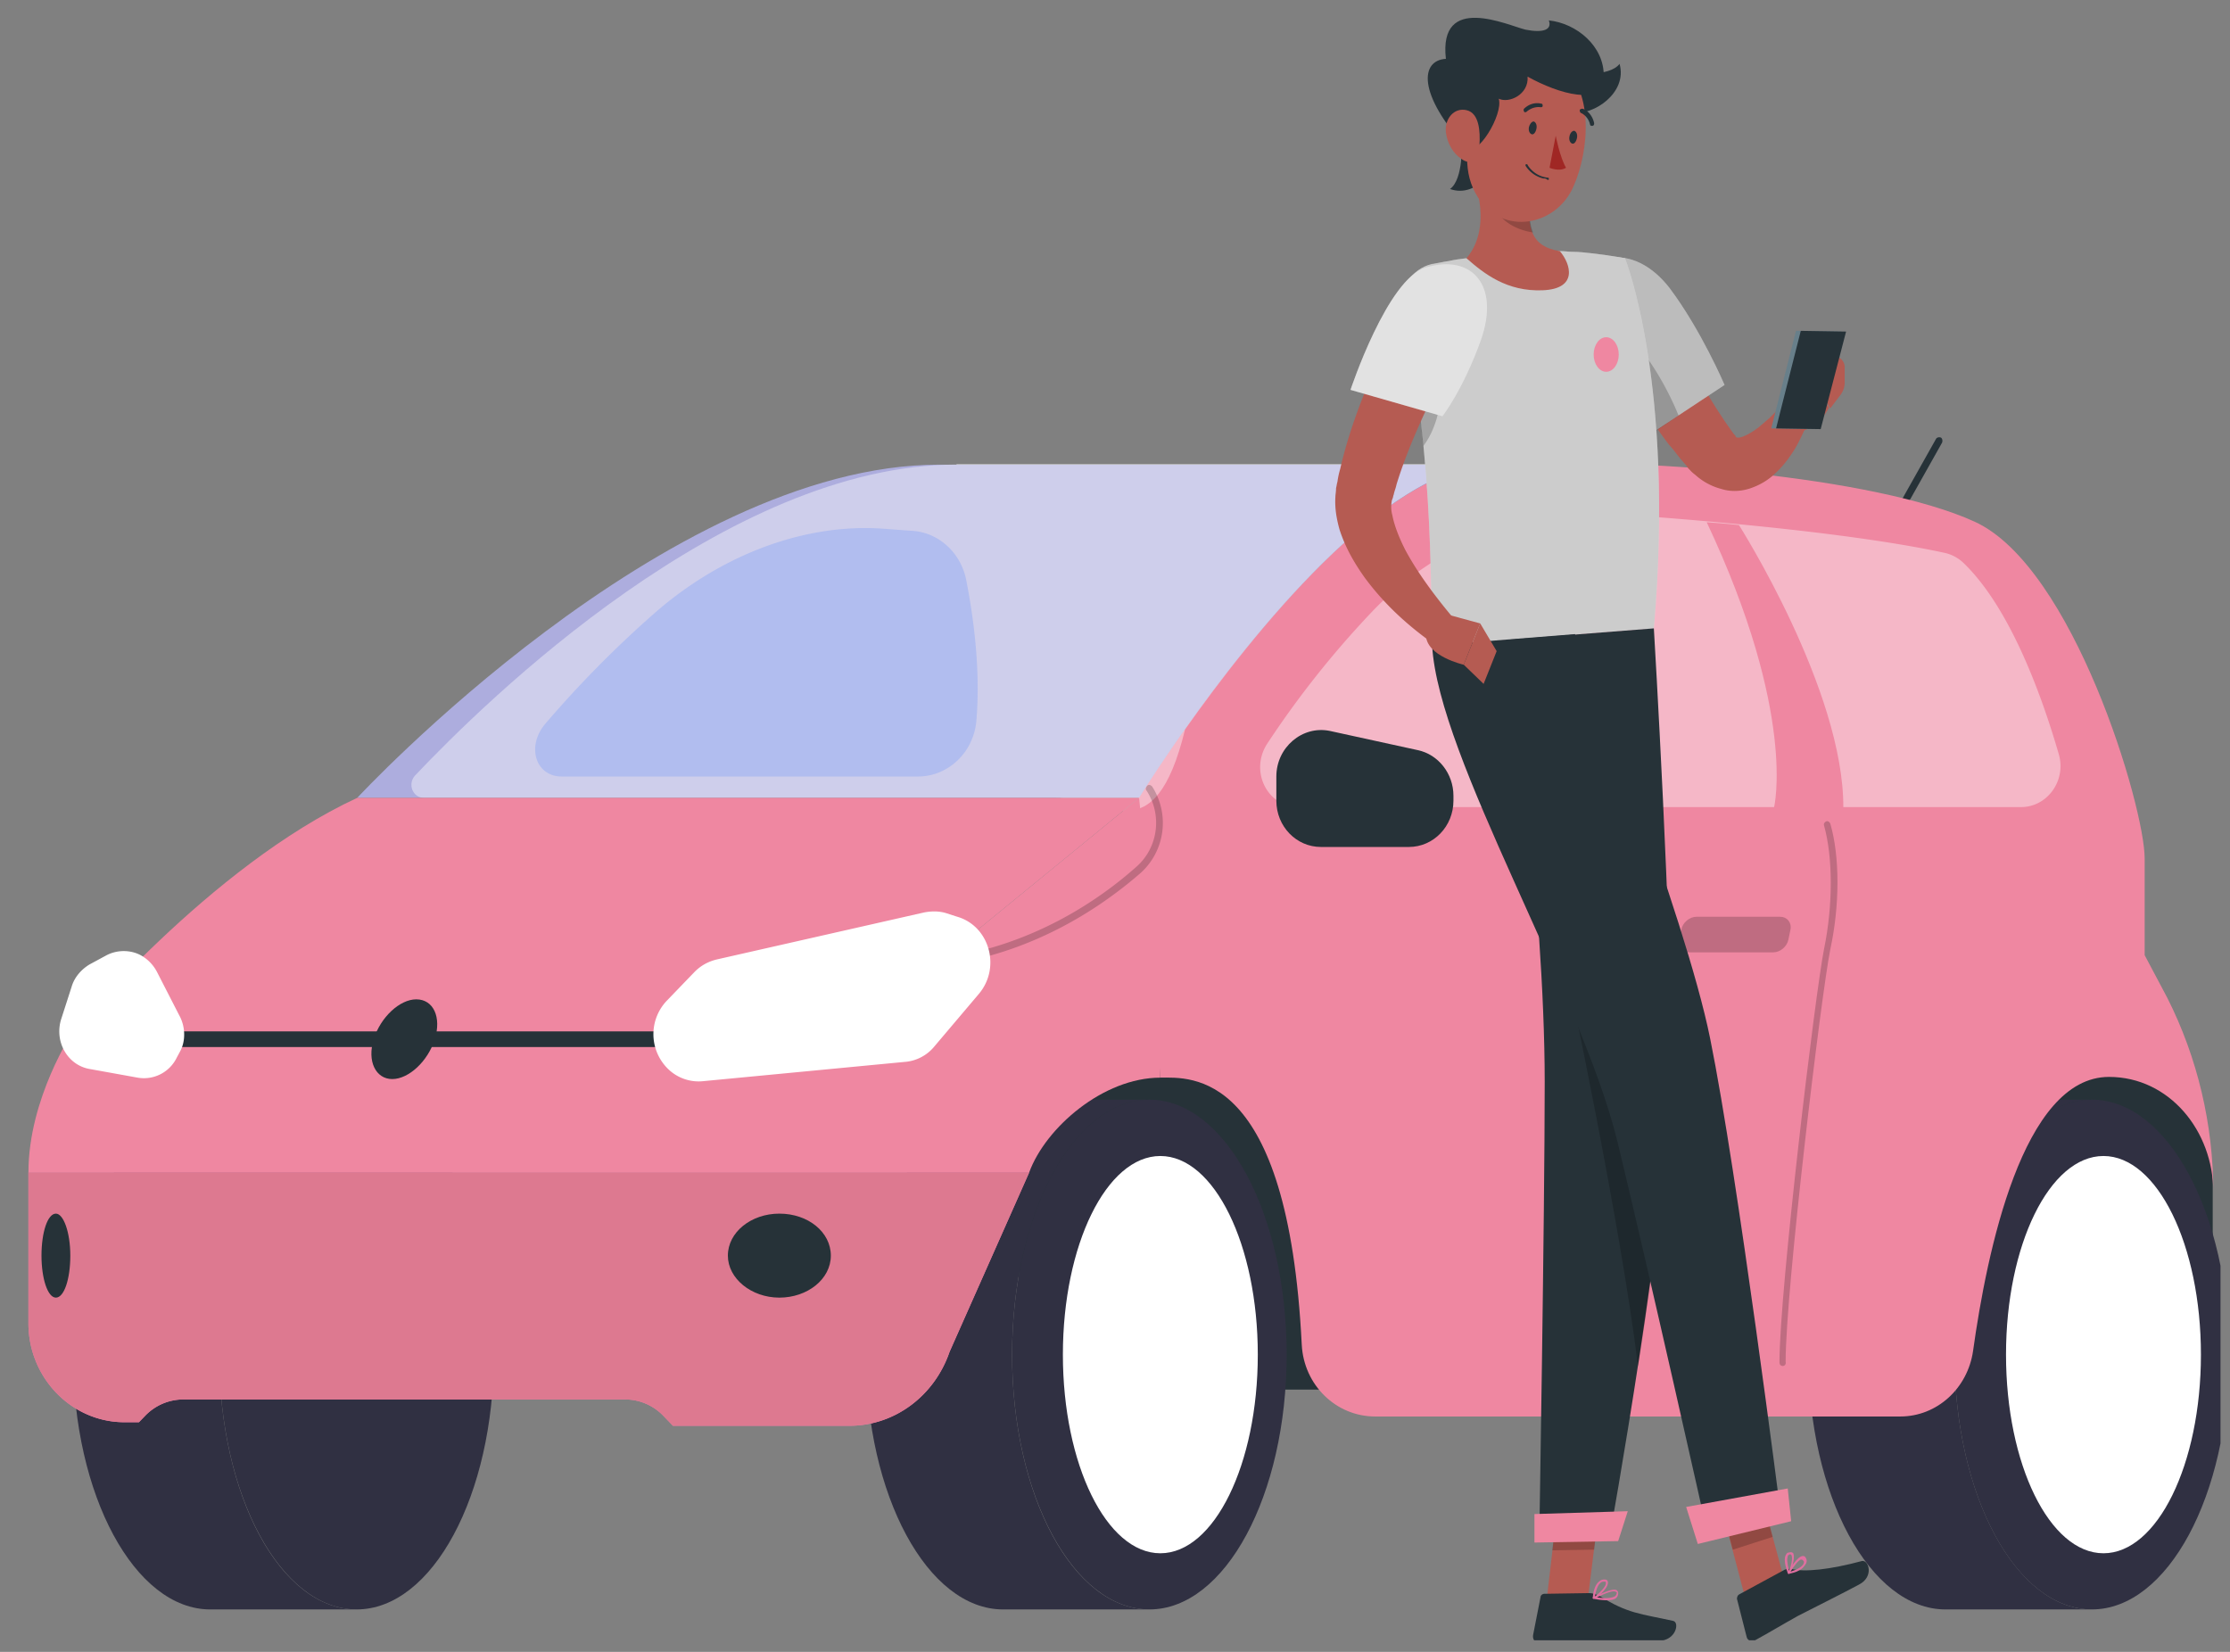 <svg width="108" height="80" fill="none" xmlns="http://www.w3.org/2000/svg"><rect width="100%" height="100%" fill="#808080" stroke="none"/><g clip-path="url(#clip0_3314_6789)"><path d="M107.157 67.293h-57.81V48.605h50.962l4.754 4c1.33 1.103 2.094 2.793 2.094 4.55v10.138z" fill="#263238"/><path opacity=".5" d="M107.157 67.293h-57.81V48.605h50.962l4.754 4c1.33 1.103 2.094 2.793 2.094 4.55v10.138z" fill="#263238"/><path d="M49.015 65.601c0-6.827 2.992-12.343 6.65-12.343h-7.082c-3.69 0-6.648 5.516-6.648 12.343s2.991 12.344 6.648 12.344h7.081c-3.69 0-6.649-5.517-6.649-12.344z" fill="#303042"/><path d="M55.664 77.945c3.672 0 6.649-5.526 6.649-12.344 0-6.817-2.977-12.343-6.649-12.343s-6.648 5.526-6.648 12.343 2.976 12.344 6.648 12.344z" fill="#303042"/><path d="M56.196 75.225c2.607 0 4.72-4.307 4.72-9.62 0-5.313-2.113-9.62-4.72-9.62-2.607 0-4.72 4.307-4.72 9.62 0 5.313 2.113 9.62 4.72 9.62z" fill="#fff"/><path d="M10.618 65.601c0-6.827 2.992-12.343 6.65-12.343h-7.082c-3.69 0-6.648 5.516-6.648 12.343s2.992 12.344 6.648 12.344h7.081c-3.69 0-6.649-5.517-6.649-12.344z" fill="#303042"/><path d="M17.268 77.945c3.672 0 6.649-5.526 6.649-12.344 0-6.817-2.977-12.343-6.65-12.343-3.671 0-6.648 5.526-6.648 12.343s2.977 12.344 6.649 12.344zm77.39-12.344c0-6.827 2.992-12.343 6.649-12.343h-7.08c-3.69 0-6.65 5.516-6.65 12.343s2.992 12.344 6.65 12.344h7.08c-3.657 0-6.649-5.517-6.649-12.344z" fill="#303042"/><path d="M101.308 77.945c3.672 0 6.648-5.526 6.648-12.344 0-6.817-2.976-12.343-6.648-12.343-3.672 0-6.65 5.526-6.65 12.343s2.978 12.344 6.65 12.344z" fill="#303042"/><path d="M101.872 75.225c2.607 0 4.72-4.307 4.72-9.62 0-5.313-2.113-9.62-4.72-9.62-2.607 0-4.72 4.307-4.72 9.62 0 5.313 2.113 9.62 4.72 9.62z" fill="#fff"/><path d="M41.136 69.05h-8.544l-.465-.482a2.568 2.568 0 00-1.862-.793H8.889c-.698 0-1.363.276-1.861.793l-.3.31h-.764c-2.527-.034-4.588-2.172-4.588-4.792v-7.31h48.47l-3.857 8.689c-.731 2.138-2.66 3.586-4.853 3.586z" fill="#EE7EAF"/><path d="M41.136 69.05h-8.544l-.465-.482a2.568 2.568 0 00-1.862-.793H8.889c-.698 0-1.363.276-1.861.793l-.3.31h-.764c-2.527-.034-4.588-2.172-4.588-4.792v-7.31h48.47l-3.857 8.689c-.731 2.138-2.66 3.586-4.853 3.586z" fill="#DD7990"/><path d="M91.6 25.671c-.033 0-.066 0-.1-.034-.066-.035-.1-.138-.066-.242l2.327-4.137c.034-.07.133-.104.233-.07.066.035.1.139.066.242l-2.327 4.138c-.033.103-.066.103-.133.103z" fill="#263238"/><path d="M103.867 46.259v-4.69c0-2.482-3.457-14.136-8.244-16.308-4.754-2.172-16.29-3.172-23.537-2.759-7.247.414-16.954 16.137-16.954 16.137l1.064 13.55c1.463 0 6.183-.448 6.848 12.93.1 1.965 1.662 3.482 3.557 3.482h25.432c1.761 0 3.257-1.344 3.523-3.172.665-4.758 2.394-13.274 6.583-13.274 2.925 0 5.053 2.62 5.053 5.585 0-3.275-.765-6.516-2.228-9.413l-1.097-2.068z" fill="#EF87A1"/><path d="M45.491 22.503c-13.23 0-28.19 16.137-28.19 16.137h37.864S64.84 22.883 72.12 22.503H45.491z" fill="#ADADDE"/><path opacity=".4" d="M46.323 22.5c-11.137 0-22.806 11.447-26.23 15.067-.365.414-.1 1.07.433 1.07h30.55c2.494 0 4.824 2.806 6.317-3.31C60.683 30.67 67 22.775 72.12 22.464H46.323v.035z" fill="#fff"/><path d="M55.164 38.64L41.17 50.087 3.537 49.95s-2.16 3.242-2.16 6.827h48.468c.798-2.172 3.59-4.586 6.35-4.586 0-4.068-1.03-13.55-1.03-13.55z" fill="#EF87A1"/><path opacity=".2" d="M45.99 46.706c-.067 0-.167-.07-.167-.138 0-.104.033-.173.133-.207 4.122-.655 7.214-2.724 9.076-4.379 1.064-.93 1.263-2.517.498-3.69-.066-.068-.033-.172.034-.24.066-.07.166-.035.232.034a3.265 3.265 0 01-.532 4.172c-1.895 1.655-5.053 3.793-9.275 4.448.034 0 .034 0 0 0z" fill="#000"/><path d="M3.538 49.95s6.615-8 13.762-11.31h37.865L41.169 50.087 3.538 49.95z" fill="#EF87A1"/><path d="M32.825 49.95H7.992v.758h24.833v-.758z" fill="#263238"/><path d="M32.293 48.465l1.33-1.38c.299-.31.664-.516 1.096-.62l10.04-2.276c.366-.069.731-.069 1.064.035l.532.172c1.562.449 2.127 2.448 1.064 3.724l-2.161 2.552a2.057 2.057 0 01-1.463.758l-9.74.931a2.118 2.118 0 01-1.762-.655 2.35 2.35 0 010-3.241zM8.69 49.19l-1.096-2.137a1.962 1.962 0 00-.665-.724c-.532-.345-1.23-.345-1.762-.07l-.831.449c-.399.241-.731.62-.864 1.069l-.5 1.551c-.365 1.104.3 2.276 1.397 2.448l2.294.414a1.766 1.766 0 001.895-.965l.166-.31c.266-.483.266-1.173-.033-1.725z" fill="#fff"/><path opacity=".4" d="M62.877 39.087h35.006c1.263 0 2.194-1.275 1.828-2.551-.798-2.758-2.327-7.068-4.62-9.275a1.923 1.923 0 00-.898-.483c-4.123-.896-10.771-1.517-15.692-1.862-4.52-.31-8.942 1.414-12.1 4.759a45.935 45.935 0 00-5.053 6.378c-.831 1.345.066 3.035 1.53 3.035z" fill="#fff"/><path d="M40.238 60.81c0 1.138-1.13 2.034-2.493 2.034s-2.494-.93-2.494-2.034c0-1.138 1.13-2.034 2.494-2.034 1.396 0 2.493.896 2.493 2.034zM20.16 48.398c.831 0 1.23.862.898 1.93-.333 1.07-1.264 1.931-2.061 1.931-.798 0-1.23-.861-.898-1.93.332-1.07 1.263-1.931 2.061-1.931zM3.405 60.81c0 1.138-.3 2.034-.698 2.034-.4 0-.698-.93-.698-2.034 0-1.138.299-2.034.698-2.034.365 0 .698.896.698 2.034zm58.409-22.032v-1.172c0-1.414 1.263-2.483 2.593-2.207l4.255.93c.997.208 1.729 1.139 1.729 2.208v.241c0 1.241-.964 2.241-2.161 2.241h-4.255c-1.197 0-2.161-1-2.161-2.241z" fill="#263238"/><path d="M84.22 25.431s-.566-.069-1.563-.138c4.388 9.31 3.258 13.827 3.258 13.827h3.358c.033-5.69-5.053-13.689-5.053-13.689z" fill="#EF87A1"/><path opacity=".2" d="M47.285 34.917c-.133 1.517-1.363 2.689-2.825 2.689H27.206c-1.263 0-1.728-1.448-.798-2.552a53.017 53.017 0 015.353-5.413c3.258-2.827 7.28-4.31 11.037-4.034.465.035.93.07 1.429.104 1.263.103 2.294 1.068 2.56 2.344.598 3.034.631 5.31.498 6.862z" fill="#407BFF"/><path opacity=".2" d="M86.347 66.156c-.1 0-.167-.069-.167-.172 0-3.483 1.729-17.86 2.161-20.033.432-2.103.432-4.413 0-5.965-.033-.103.033-.172.1-.207.1-.034.166.035.2.104.465 1.586.465 3.965 0 6.103-.433 2.137-2.162 16.48-2.162 19.963.034.138-.066.207-.132.207zm-.465-20.034h-4.055c-.333 0-.565-.276-.499-.62l.1-.483c.066-.345.399-.62.731-.62h4.056c.332 0 .565.275.499.62l-.1.483c-.067.344-.4.62-.732.62z" fill="#000"/><path d="M74.912 77.428l1.995-.034.599-4.828-2.028.035-.566 4.827zm9.574-.17l1.962-.62-1.23-4.552-1.929.62 1.197 4.552z" fill="#B55B52"/><path d="M86.381 76.049l-2.16 1.172c-.067.035-.1.138-.1.207l.465 1.827c.033.207.266.276.432.173.698-.38 1.197-.69 2.061-1.172.532-.276 2.194-1.104 2.959-1.518.731-.379.465-1.206.133-1.137-1.53.413-2.793.551-3.424.379-.133 0-.266 0-.366.069zm-9.407 1.105l-2.195.034c-.066 0-.166.07-.166.138l-.365 1.862c-.034.207.1.38.299.38.798-.035 1.928-.104 2.925-.104 1.164-.034 1.496.035 2.86 0 .83 0 1.03-.896.697-.965-1.562-.345-2.194-.345-3.557-1.207-.166-.07-.332-.138-.498-.138z" fill="#263238"/><path d="M79.998 14.091c.466.931.964 1.966 1.496 2.897a54.897 54.897 0 001.63 2.792c.132.207.298.448.431.655l.366.518c.066.103.133.137.133.172 0 .035.033.069.133.069.2 0 .598-.207.964-.483.166-.138.366-.31.565-.482l.532-.552 1.296.758a7.242 7.242 0 01-.398.897c-.133.276-.3.552-.5.827a5.022 5.022 0 01-.697.793 3.196 3.196 0 01-1.064.655c-.432.173-.997.242-1.53.07a3 3 0 01-1.263-.69 1.464 1.464 0 01-.232-.207l-.1-.103-.066-.104-.3-.345c-.199-.241-.365-.482-.565-.69a28.305 28.305 0 01-1.961-2.965c-.3-.517-.599-1.034-.831-1.551-.266-.517-.532-1.034-.765-1.62l2.726-1.31z" fill="#B55B52"/><path d="M76.406 14.092c-.531 1.896 3.258 7.103 3.258 7.103l3.857-2.552s-1.13-2.655-2.66-4.69c-1.596-2.068-3.856-1.93-4.455.139z" fill="#EBEBEB"/><path opacity=".2" d="M76.406 14.092c-.531 1.896 3.258 7.103 3.258 7.103l3.857-2.552s-1.13-2.655-2.66-4.69c-1.596-2.068-3.856-1.93-4.455.139z" fill="#000"/><path opacity=".2" d="M78.735 16.331c.798.345 1.961 2.31 2.56 3.793l-1.63 1.103s-1.462-2-2.46-3.965c.533-.62 1.131-1.103 1.53-.931z" fill="#000"/><path d="M85.983 20.091l1.396-2.345 1.197 2s-.433.897-1.33 1.138l-1.263-.793zm3.356-2.315v.724a.986.986 0 01-.2.62l-.498.656-1.197-2 1.263-.483c.266-.138.632.138.632.483z" fill="#B55B52"/><path d="M87.976 20.782l-2.194-.035 1.197-4.724 2.194.035-1.197 4.724z" fill="#687F8A"/><path d="M88.177 20.782l-2.161-.035 1.197-4.724 2.194.035-1.23 4.724z" fill="#263238"/><path opacity=".2" d="M77.505 72.566l-.3 2.483-2.027.034.299-2.482 2.028-.035zm5.785.141l1.927-.62.632 2.344-1.928.62-.632-2.344z" fill="#000"/><path d="M67.93 15.126c1.63 7.31 1.297 14.584 1.463 16.136 1.563-.104 7.48-.586 10.705-.828C81.128 18.54 78.7 12.506 78.7 12.506s-.698-.138-1.628-.241c-.3-.035-.599-.07-.931-.07-.166 0-.366-.034-.566-.034-1.196-.034-3.19.173-4.554.345-.299.035-.565.07-.864.138-.266.034-.532.103-.765.138h-.033c-1.03.241-1.662 1.276-1.43 2.345z" fill="#fff"/><path opacity=".2" d="M67.93 15.126c1.63 7.31 1.297 14.584 1.463 16.136 1.563-.104 7.48-.586 10.705-.828C81.128 18.54 78.7 12.506 78.7 12.506s-.698-.138-1.628-.241c-.3-.035-.599-.07-.931-.07-.166 0-.366-.034-.566-.034-1.196-.034-3.19.173-4.554.345-.299.035-.565.07-.864.138-.266.034-.532.103-.765.138h-.033c-1.03.241-1.662 1.276-1.43 2.345z" fill="#000"/><path opacity=".2" d="M69.76 16.64l-1.23 1.654v.07c.166 1.103.3 2.206.4 3.24 1.163-1.517.996-4.24.83-4.964z" fill="#000"/><path d="M71.554 9.265c.266 1.104.233 2.345-.532 3.242.864.758 1.962 1.62 3.69 1.551 1.729-.069 1.363-1.276.831-1.896-1.496-.242-1.496-1.242-1.496-2.345 0-.241-.133-.448-.365-.517l-1.63-.552c-.299-.069-.565.207-.498.517z" fill="#B55B52"/><path opacity=".2" d="M74.047 9.878l-1.629.207a.725.725 0 00.133.207c.3.517.997.862 1.695.966-.166-.38-.166-.862-.2-1.38z" fill="#000"/><path d="M76.209 5.438c.93.172 2.626-.931 2.227-2.345-.499.655-2.227.449-2.227.449v1.896zm-3.591 1.544c.1.966-1.03 2.655-2.393 2.172.665-.482.565-2.275.565-2.275l1.828.103z" fill="#263238"/><path d="M71.288 5.09c-.233 2.035-.498 3.241.3 4.483 1.196 1.861 3.79 1.379 4.62-.552.765-1.724 1.03-4.793-.731-5.965-1.762-1.172-3.956 0-4.189 2.034z" fill="#B55B52"/><path d="M71.023 7.16c.498.517 1.795-1.62 1.562-2.38.499.242 1.463-.206 1.396-1.068 1.496.827 3.657 1.483 3.69 0 .034-1.483-1.33-2.586-2.66-2.724.167.448-.265.62-1.13.448-.864-.207-4.221-1.793-3.856 1.414-1.23.069-1.396 1.69.998 4.31z" fill="#263238"/><path d="M70.024 6.404c.067.551.366 1.034.732 1.275.532.414.864-.034.897-.69.034-.585 0-1.516-.631-1.654-.599-.138-1.064.414-.998 1.069z" fill="#B55B52"/><path d="M73.05 30.984l7.047-.552s.897 14.964.83 21.308c-.066 6.62-2.991 22.791-2.991 22.791l-3.391.07s.266-15.724.266-22.206c0-8.723-1.762-21.411-1.762-21.411z" fill="#263238"/><path opacity=".2" d="M75.775 46.535c.1.448 2.693 12.585 3.558 19.653.465-2.93.897-6.24 1.23-9.171l-4.788-10.482z" fill="#000"/><path d="M76.274 30.71s5.352 13.62 6.549 19.585c1.33 6.55 3.424 23.066 3.424 23.066l-3.623.587s-2.76-12.344-4.289-18.654c-1.762-7.206-8.676-18.584-8.976-24.032l6.915-.552z" fill="#263238"/><path d="M86.748 73.672l-4.522 1.103-.565-1.793 4.92-.896.166 1.586zm-8.378.964l-4.056.069v-1.38l4.52-.137-.465 1.448z" fill="#EF87A1"/><path d="M74.047 6.157c-.034.173.033.31.133.345.1.035.2-.103.232-.276.033-.172-.033-.31-.133-.344-.1 0-.2.138-.232.275zm1.962.453c-.034.172.033.31.133.344.1.034.2-.103.232-.276.034-.172-.033-.31-.132-.345-.1 0-.2.104-.233.276z" fill="#263238"/><path d="M75.344 6.573s.2 1.035.499 1.552c-.333.207-.798 0-.798 0l.299-1.552z" fill="#A02724"/><path d="M74.745 8.643a1.4 1.4 0 01-.864-.62c0-.035 0-.07.033-.07.034 0 .067 0 .067.035 0 0 .299.551.997.62.033 0 .033.035.033.07 0 .034-.033.034-.066.034-.067-.07-.133-.07-.2-.07zm-.898-3.209s-.033 0-.033-.035c-.033-.034-.033-.103 0-.138.4-.379.831-.24.831-.24.067 0 .067.068.067.103 0 .069-.067.069-.1.069 0 0-.332-.07-.665.206-.033.035-.066.035-.1.035zm3.226.659c-.034 0-.067-.034-.067-.069-.1-.413-.432-.551-.432-.551-.033 0-.067-.07-.067-.138 0-.035.067-.07.133-.07.034 0 .433.139.565.69 0 .07 0 .104-.066.138h-.066z" fill="#263238"/><path d="M87.146 76.047c-.167.104-.366.138-.5.173-.032 0-.032 0-.032-.035v-.069c.033-.069.432-.758.698-.758.033 0 .1 0 .133.069.066.103.066.172.033.275-.1.173-.2.276-.332.345zm-.433.07c.333-.104.566-.242.632-.38.033-.069.033-.138-.033-.172-.034-.035-.034-.035-.067-.035-.1-.034-.365.31-.532.586z" fill="#E06FA0"/><path d="M86.646 76.223s-.033 0 0 0c-.033 0-.066 0-.066-.035 0-.034-.233-.586-.1-.862.033-.069.066-.138.166-.138.1-.034.166 0 .2.035.1.207-.067.793-.2 1zm0-.931c-.033.034-.066.034-.066.103-.067.173.033.517.066.69.1-.241.2-.655.1-.793-.033 0-.033-.035-.1 0zm-9.474 2.136c-.033 0-.033-.034-.033-.034 0-.035 0-.035.033-.035.1-.034.898-.482 1.13-.344.034.034.067.069.067.138a.318.318 0 01-.1.24c-.199.173-.764.104-1.097.035zm1.064-.344c-.166-.07-.598.138-.897.275.432.07.764.035.897-.069a.269.269 0 00.067-.172c-.034 0-.034-.034-.067-.034z" fill="#E06FA0"/><path d="M77.172 77.426s-.033 0 0 0c-.033 0-.033-.034-.033-.034 0-.035.033-.586.3-.793a.37.37 0 01.265-.104c.133 0 .167.07.167.138.033.242-.433.69-.665.793h-.034zm.566-.827h-.034c-.066 0-.133 0-.2.069-.165.138-.232.482-.265.655.233-.173.565-.517.532-.655 0-.035 0-.07-.033-.07z" fill="#E06FA0"/><path d="M71.122 15.747c-.665 1.241-1.33 2.517-1.928 3.827-.598 1.276-1.163 2.586-1.562 3.896-.034.173-.1.31-.133.483-.033.069-.033.172-.067.207 0 .034-.033.069-.033.138a1.5 1.5 0 00.033.655c.1.517.333 1.103.632 1.69.632 1.172 1.496 2.31 2.394 3.378l-.965 1.207c-1.263-.896-2.393-1.896-3.39-3.24-.466-.656-.931-1.415-1.23-2.346-.133-.482-.233-1-.2-1.551 0-.138.033-.276.033-.448.034-.138.034-.207.067-.31a4.05 4.05 0 01.133-.621c.365-1.586.897-3.035 1.496-4.448a33.64 33.64 0 012.06-4.103l2.66 1.586z" fill="#B55B52"/><path d="M69.062 12.951c-1.862.518-3.657 5.93-3.657 5.93l4.454 1.277s.998-1.276 1.862-3.69c.931-2.655-.432-4.172-2.66-3.517z" fill="#E2E2E2"/><path opacity=".2" d="M69.062 12.951c-1.862.518-3.657 5.93-3.657 5.93l4.454 1.277s.998-1.276 1.862-3.69c.931-2.655-.432-4.172-2.66-3.517z" fill="#E2E2E2"/><path d="M69.659 29.641l2.027.552-.797 2s-1.829-.414-1.829-1.448l.599-1.104z" fill="#B55B52"/><path d="M72.484 31.535l-.632 1.586-.964-.931.798-2 .798 1.345z" fill="#B55B52"/><ellipse cx="77.789" cy="17.169" rx=".608" ry=".837" fill="#EF87A1"/></g><defs><clipPath id="clip0_3314_6789"><path fill="#fff" transform="translate(.96)" d="M0 0h106.58v79.439H0z"/></clipPath></defs></svg>